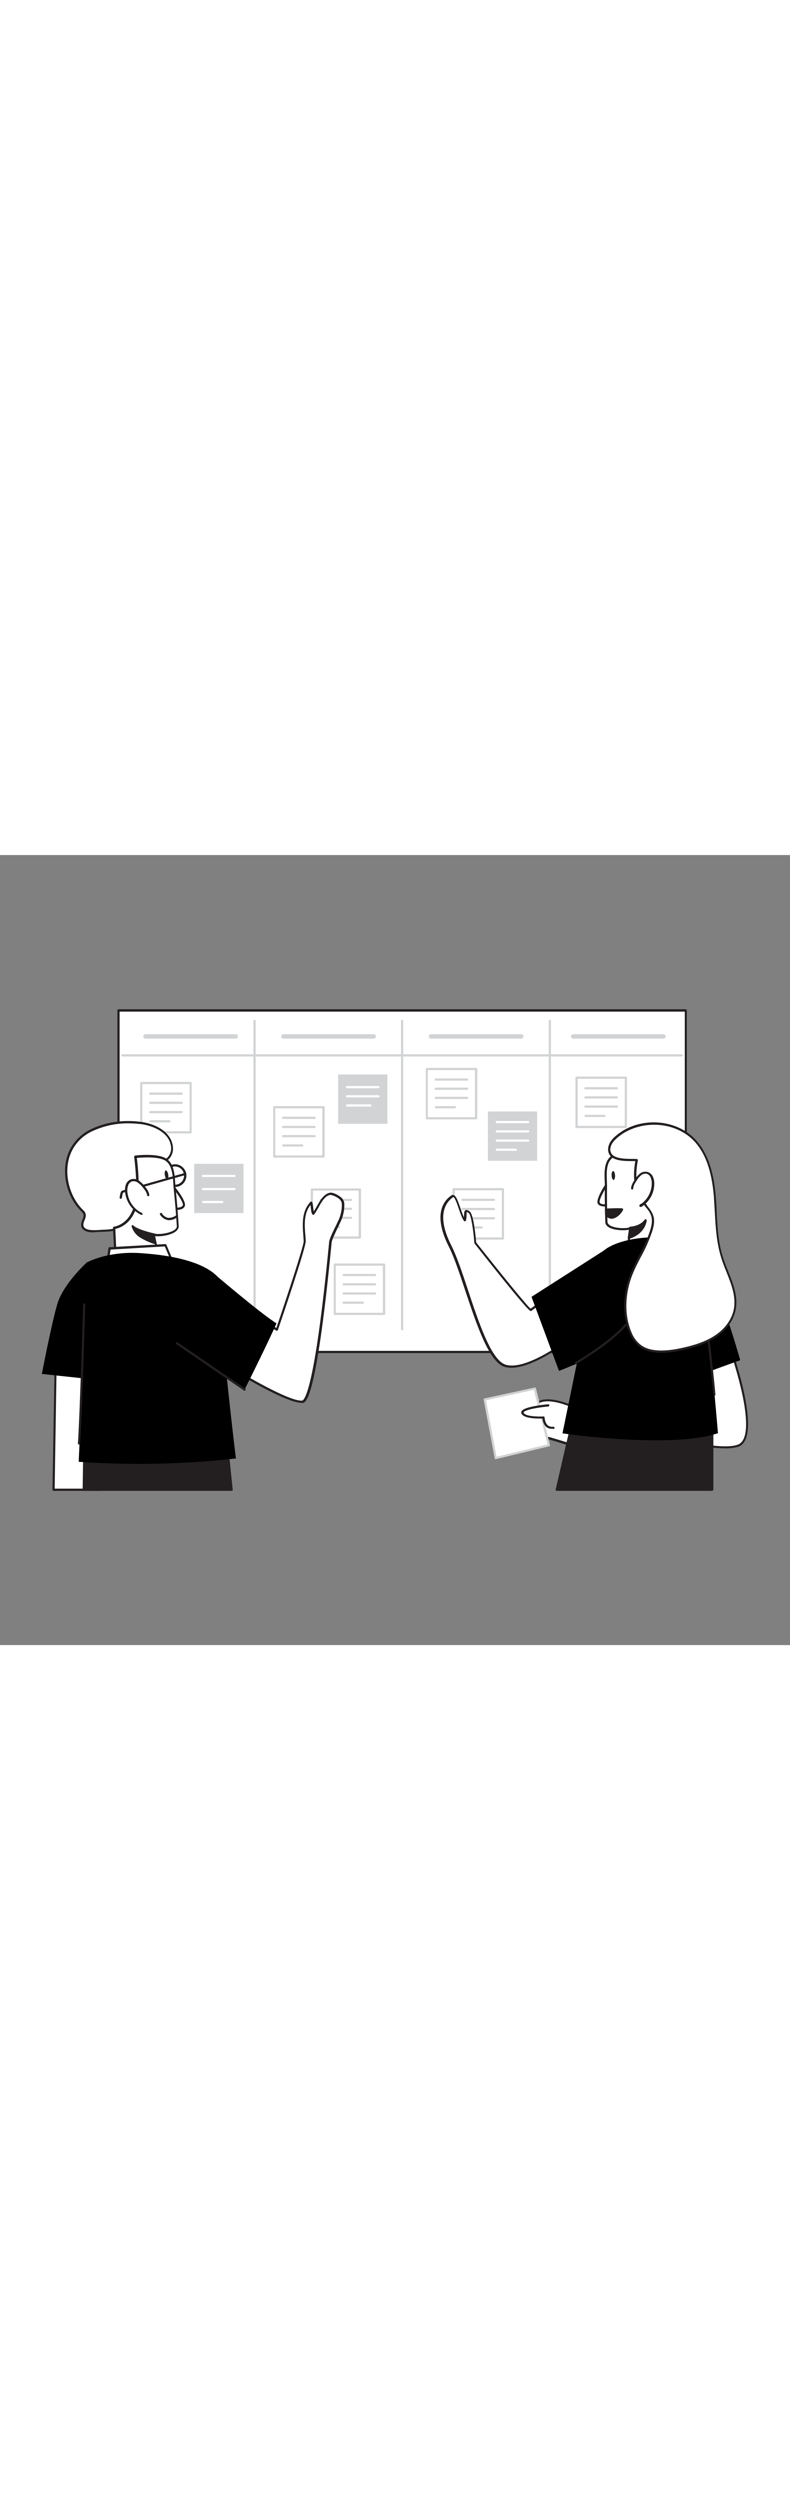 <svg version="1.1" id="Layer_1" xmlns="http://www.w3.org/2000/svg" xmlns:xlink="http://www.w3.org/1999/xlink" x="0px" y="0px" viewBox="0 0 500 500" style="width: 158px;" xml:space="preserve" data-imageid="scrum-board-26" imageName="Scrum Board" class="illustrations_image">
<rect x="0" y="0" width="500" height="500" fill="#808080" stroke="none"/>
<style type="text/css">
	.st0_scrum-board-26{fill:#FFFFFF;}
	.st1_scrum-board-26{fill:#231F20;}
	.st2_scrum-board-26{fill:#D1D3D4;}
	.st3_scrum-board-26{fill:#68E1FD;}
</style>
<g id="wallnote_scrum-board-26">
	<rect x="75" y="98.3" class="st0_scrum-board-26" width="359.1" height="216.2"/>
	<path class="st1_scrum-board-26" d="M434,315.2H75c-0.4,0-0.7-0.3-0.7-0.7V98.3c0-0.4,0.3-0.7,0.7-0.7h359c0.4,0,0.7,0.3,0.7,0.7v0v216.2&#10;&#9;&#9;C434.8,314.9,434.4,315.2,434,315.2L434,315.2z M75.7,313.8h357.7V99.1H75.7V313.8z"/>
	<rect x="364.9" y="140.9" class="st0_scrum-board-26" width="31.2" height="31.2"/>
	<path class="st2_scrum-board-26" d="M396.1,172.8h-31.2c-0.4,0-0.7-0.3-0.7-0.7c0,0,0,0,0,0v-31.2c0-0.4,0.3-0.7,0.7-0.7l0,0h31.2&#10;&#9;&#9;c0.4,0,0.7,0.3,0.7,0.7c0,0,0,0,0,0v31.2C396.8,172.5,396.5,172.8,396.1,172.8L396.1,172.8z M365.6,171.4h29.8v-29.8h-29.8V171.4z"/>
	<path class="st2_scrum-board-26" d="M390.4,148.3h-19.9c-0.4,0-0.7-0.3-0.7-0.7c0-0.4,0.3-0.7,0.7-0.7h19.9c0.4,0,0.7,0.3,0.7,0.7&#10;&#9;&#9;C391.1,147.9,390.8,148.3,390.4,148.3z"/>
	<path class="st2_scrum-board-26" d="M390.4,154.1h-19.9c-0.4,0-0.7-0.3-0.7-0.7s0.3-0.7,0.7-0.7c0,0,0,0,0,0h19.9c0.4,0,0.7,0.3,0.7,0.7&#10;&#9;&#9;C391.1,153.8,390.8,154.1,390.4,154.1z"/>
	<path class="st2_scrum-board-26" d="M390.4,159.9h-19.9c-0.4,0-0.7-0.3-0.7-0.7s0.3-0.7,0.7-0.7c0,0,0,0,0,0h19.9c0.4,0,0.7,0.3,0.7,0.7&#10;&#9;&#9;C391.1,159.6,390.8,159.9,390.4,159.9z"/>
	<path class="st2_scrum-board-26" d="M382.6,165.8h-12c-0.4,0-0.7-0.3-0.7-0.7s0.3-0.7,0.7-0.7c0,0,0,0,0,0h12c0.4,0,0.7,0.3,0.7,0.7&#10;&#9;&#9;C383.3,165.5,383,165.8,382.6,165.8z"/>
	<rect x="89.4" y="144.3" class="st0_scrum-board-26" width="31.2" height="31.2"/>
	<path class="st2_scrum-board-26" d="M120.7,176.2H89.4c-0.4,0-0.7-0.3-0.7-0.7v-31.2c0-0.4,0.3-0.7,0.7-0.7h31.2c0.4,0,0.7,0.3,0.7,0.7v31.2&#10;&#9;&#9;C121.4,175.9,121.1,176.2,120.7,176.2z M90.1,174.8H120V145H90.1V174.8z"/>
	<path class="st2_scrum-board-26" d="M115,151.7H95.1c-0.4,0-0.7-0.3-0.7-0.7c0-0.4,0.3-0.7,0.7-0.7H115c0.4,0,0.7,0.3,0.7,0.7&#10;&#9;&#9;C115.7,151.4,115.4,151.7,115,151.7C115,151.7,115,151.7,115,151.7z"/>
	<path class="st2_scrum-board-26" d="M115,157.5H95.1c-0.4,0-0.7-0.3-0.7-0.7c0-0.4,0.3-0.7,0.7-0.7c0,0,0,0,0,0H115c0.4,0,0.7,0.3,0.7,0.7&#10;&#9;&#9;C115.7,157.2,115.4,157.5,115,157.5C115,157.5,115,157.5,115,157.5z"/>
	<path class="st2_scrum-board-26" d="M115,163.4H95.1c-0.4,0-0.7-0.3-0.7-0.7c0-0.4,0.3-0.7,0.7-0.7H115c0.4,0,0.7,0.3,0.7,0.7&#10;&#9;&#9;C115.7,163,115.4,163.3,115,163.4z"/>
	<path class="st2_scrum-board-26" d="M107.2,169.2h-12c-0.4,0-0.7-0.3-0.7-0.7c0-0.4,0.3-0.7,0.7-0.7h12c0.4,0,0.7,0.3,0.7,0.7&#10;&#9;&#9;C107.9,168.9,107.6,169.2,107.2,169.2z"/>
	<rect x="122.9" y="195.4" class="st2_scrum-board-26" width="31.2" height="31.2"/>
	<path class="st0_scrum-board-26" d="M148.4,203.8h-19.9c-0.4,0-0.7-0.3-0.7-0.7c0-0.4,0.3-0.7,0.7-0.7h19.9c0.4,0,0.7,0.3,0.7,0.7&#10;&#9;&#9;C149.1,203.5,148.8,203.8,148.4,203.8C148.4,203.8,148.4,203.8,148.4,203.8L148.4,203.8z"/>
	<path class="st0_scrum-board-26" d="M148.4,212.1h-19.9c-0.4,0-0.7-0.3-0.7-0.7c0-0.4,0.3-0.7,0.7-0.7h19.9c0.4,0,0.7,0.3,0.7,0.7&#10;&#9;&#9;C149.1,211.7,148.8,212.1,148.4,212.1C148.4,212.1,148.4,212.1,148.4,212.1L148.4,212.1z"/>
	<path class="st0_scrum-board-26" d="M140.6,220.3h-12c-0.4,0-0.7-0.3-0.7-0.7c0-0.4,0.3-0.7,0.7-0.7h12.1c0.4,0,0.7,0.3,0.7,0.7&#10;&#9;&#9;C141.3,220,141,220.3,140.6,220.3C140.6,220.3,140.6,220.3,140.6,220.3L140.6,220.3z"/>
	<path class="st2_scrum-board-26" d="M161.1,300.8c-0.4,0-0.7-0.3-0.7-0.7l0,0V104.9c0-0.4,0.3-0.7,0.7-0.7c0.4,0,0.7,0.3,0.7,0.7c0,0,0,0,0,0&#10;&#9;&#9;v195.2C161.8,300.5,161.4,300.8,161.1,300.8C161.1,300.8,161.1,300.8,161.1,300.8z"/>
	<path class="st2_scrum-board-26" d="M254.5,300.8c-0.4,0-0.7-0.3-0.7-0.7l0,0V104.9c0-0.4,0.3-0.7,0.7-0.7c0.4,0,0.7,0.3,0.7,0.7c0,0,0,0,0,0&#10;&#9;&#9;v195.2C255.2,300.5,254.9,300.8,254.5,300.8C254.5,300.8,254.5,300.8,254.5,300.8z"/>
	<path class="st2_scrum-board-26" d="M348,300.8c-0.4,0-0.7-0.3-0.7-0.7v0V104.9c0-0.4,0.3-0.7,0.7-0.7c0.4,0,0.7,0.3,0.7,0.7c0,0,0,0,0,0v195.2&#10;&#9;&#9;C348.7,300.5,348.4,300.8,348,300.8z"/>
	<rect x="197.4" y="211.8" class="st0_scrum-board-26" width="30.4" height="30.4"/>
	<path class="st2_scrum-board-26" d="M227.7,242.8h-30.3c-0.4,0-0.7-0.3-0.7-0.7v-30.4c0-0.4,0.3-0.7,0.7-0.7h30.4c0.4,0,0.7,0.3,0.7,0.7v30.4&#10;&#9;&#9;C228.4,242.5,228.1,242.8,227.7,242.8C227.7,242.8,227.7,242.8,227.7,242.8z M198.1,241.4H227v-29h-28.9V241.4z"/>
	<path class="st2_scrum-board-26" d="M222.2,219h-19.3c-0.4,0-0.7-0.3-0.7-0.7c0-0.4,0.3-0.7,0.7-0.7h19.3c0.4,0,0.7,0.3,0.7,0.7&#10;&#9;&#9;C222.9,218.7,222.6,219,222.2,219z"/>
	<path class="st2_scrum-board-26" d="M222.2,224.6h-19.3c-0.4,0-0.7-0.3-0.7-0.7c0-0.4,0.3-0.7,0.7-0.7h19.3c0.4,0,0.7,0.3,0.7,0.7&#10;&#9;&#9;C222.9,224.3,222.6,224.6,222.2,224.6z"/>
	<path class="st2_scrum-board-26" d="M222.2,230.3h-19.3c-0.4,0-0.7-0.3-0.7-0.7c0-0.4,0.3-0.7,0.7-0.7h19.3c0.4,0,0.7,0.3,0.7,0.7&#10;&#9;&#9;C222.9,230,222.6,230.3,222.2,230.3z"/>
	<path class="st2_scrum-board-26" d="M214.6,236h-11.7c-0.4,0-0.7-0.3-0.7-0.7c0-0.4,0.3-0.7,0.7-0.7h11.7c0.4,0,0.7,0.3,0.7,0.7&#10;&#9;&#9;C215.3,235.7,215,236,214.6,236C214.6,236,214.6,236,214.6,236z"/>
	<rect x="211.8" y="259.1" class="st0_scrum-board-26" width="31.2" height="31.2"/>
	<path class="st2_scrum-board-26" d="M243.1,291.1h-31.2c-0.4,0-0.7-0.3-0.7-0.7l0,0v-31.2c0-0.4,0.3-0.7,0.7-0.7c0,0,0,0,0,0h31.2&#10;&#9;&#9;c0.4,0,0.7,0.3,0.7,0.7l0,0v31.2C243.8,290.8,243.5,291.1,243.1,291.1z M212.5,289.7h29.8v-29.8h-29.8L212.5,289.7z"/>
	<path class="st2_scrum-board-26" d="M237.4,266.5h-19.9c-0.4,0-0.7-0.3-0.7-0.7c0-0.4,0.3-0.7,0.7-0.7c0,0,0,0,0,0h19.9c0.4,0,0.7,0.3,0.7,0.7&#10;&#9;&#9;C238.1,266.2,237.8,266.5,237.4,266.5z"/>
	<path class="st2_scrum-board-26" d="M237.4,272.4h-19.9c-0.4,0-0.7-0.3-0.7-0.7c0-0.4,0.3-0.7,0.7-0.7c0,0,0,0,0,0h19.9c0.4,0,0.7,0.3,0.7,0.7&#10;&#9;&#9;C238.1,272.1,237.8,272.4,237.4,272.4z"/>
	<path class="st2_scrum-board-26" d="M237.4,278.2h-19.9c-0.4,0-0.7-0.3-0.7-0.7c0-0.4,0.3-0.7,0.7-0.7h19.9c0.4,0,0.7,0.3,0.7,0.7&#10;&#9;&#9;C238.1,277.9,237.8,278.2,237.4,278.2C237.4,278.2,237.4,278.2,237.4,278.2z"/>
	<path class="st2_scrum-board-26" d="M229.6,284h-12.1c-0.4,0-0.7-0.3-0.7-0.7c0-0.4,0.3-0.7,0.7-0.7h12.1c0.4,0,0.7,0.3,0.7,0.7&#10;&#9;&#9;C230.3,283.7,230,284,229.6,284z"/>
	<rect x="287.1" y="211.5" class="st0_scrum-board-26" width="31.2" height="31.2"/>
	<path class="st2_scrum-board-26" d="M318.3,243.4h-31.2c-0.4,0-0.7-0.3-0.7-0.7c0,0,0,0,0,0v-31.2c0-0.4,0.3-0.7,0.7-0.7l0,0h31.2&#10;&#9;&#9;c0.4,0,0.7,0.3,0.7,0.7c0,0,0,0,0,0v31.2C319,243.1,318.7,243.4,318.3,243.4L318.3,243.4z M287.8,242h29.8v-29.8h-29.8V242z"/>
	<path class="st2_scrum-board-26" d="M312.6,218.9h-19.9c-0.4,0-0.7-0.3-0.7-0.7c0-0.4,0.3-0.7,0.7-0.7h19.9c0.4,0,0.7,0.3,0.7,0.7&#10;&#9;&#9;S313,218.9,312.6,218.9C312.6,218.9,312.6,218.9,312.6,218.9z"/>
	<path class="st2_scrum-board-26" d="M312.6,224.7h-19.9c-0.4,0-0.7-0.3-0.7-0.7s0.3-0.7,0.7-0.7c0,0,0,0,0,0h19.9c0.4,0,0.7,0.3,0.7,0.7&#10;&#9;&#9;S313,224.7,312.6,224.7C312.6,224.7,312.6,224.7,312.6,224.7z"/>
	<path class="st2_scrum-board-26" d="M312.6,230.6h-19.9c-0.4,0-0.7-0.3-0.7-0.7s0.3-0.7,0.7-0.7c0,0,0,0,0,0h19.9c0.4,0,0.7,0.3,0.7,0.7&#10;&#9;&#9;S313,230.6,312.6,230.6C312.6,230.6,312.6,230.6,312.6,230.6z"/>
	<path class="st2_scrum-board-26" d="M304.8,236.4h-12c-0.4,0-0.7-0.3-0.7-0.7c0-0.4,0.3-0.7,0.7-0.7h12c0.4,0,0.7,0.3,0.7,0.7&#10;&#9;&#9;C305.5,236.1,305.2,236.4,304.8,236.4z"/>
	<path class="st2_scrum-board-26" d="M431.5,127.5h-354c-0.4,0-0.7-0.3-0.7-0.7c0-0.4,0.3-0.7,0.7-0.7h354c0.4,0,0.7,0.3,0.7,0.7&#10;&#9;&#9;C432.2,127.2,431.9,127.5,431.5,127.5z"/>
	<path class="st2_scrum-board-26" d="M236.5,116.2h-57.1c-0.8,0-1.4-0.6-1.4-1.4s0.6-1.4,1.4-1.4l0,0h57.1c0.8,0,1.4,0.6,1.4,1.4&#10;&#9;&#9;S237.3,116.2,236.5,116.2L236.5,116.2z"/>
	<path class="st2_scrum-board-26" d="M149.2,116.2H92.1c-0.8,0-1.4-0.6-1.4-1.4s0.6-1.4,1.4-1.4h57.1c0.8,0,1.4,0.6,1.4,1.4S150,116.2,149.2,116.2z&#10;&#9;&#9;"/>
	<path class="st2_scrum-board-26" d="M329.9,116.2h-57.1c-0.8,0-1.4-0.6-1.4-1.4s0.6-1.4,1.4-1.4h57.1c0.8,0,1.4,0.6,1.4,1.4&#10;&#9;&#9;S330.7,116.2,329.9,116.2L329.9,116.2L329.9,116.2z"/>
	<path class="st2_scrum-board-26" d="M419.9,116.2h-57.1c-0.8,0-1.4-0.6-1.4-1.4s0.6-1.4,1.4-1.4h57.1c0.8,0,1.4,0.6,1.4,1.4&#10;&#9;&#9;S420.7,116.2,419.9,116.2z"/>
	<rect x="173.5" y="159.6" class="st0_scrum-board-26" width="31.2" height="31.2"/>
	<path class="st2_scrum-board-26" d="M204.8,191.5h-31.2c-0.4,0-0.7-0.3-0.7-0.7v-31.2c0-0.4,0.3-0.7,0.7-0.7h31.2c0.4,0,0.7,0.3,0.7,0.7v31.2&#10;&#9;&#9;C205.4,191.2,205.1,191.5,204.8,191.5z M174.2,190.1h29.8v-29.8h-29.8V190.1z"/>
	<path class="st2_scrum-board-26" d="M199.1,167h-19.9c-0.4,0-0.7-0.3-0.7-0.7c0-0.4,0.3-0.7,0.7-0.7h19.9c0.4,0,0.7,0.3,0.7,0.7&#10;&#9;&#9;C199.8,166.7,199.5,167,199.1,167z"/>
	<path class="st2_scrum-board-26" d="M199.1,172.8h-19.9c-0.4,0-0.7-0.3-0.7-0.7c0-0.4,0.3-0.7,0.7-0.7c0,0,0,0,0,0h19.9c0.4,0,0.7,0.3,0.7,0.7&#10;&#9;&#9;C199.8,172.5,199.5,172.8,199.1,172.8z"/>
	<path class="st2_scrum-board-26" d="M199.1,178.6h-19.9c-0.4,0-0.7-0.3-0.7-0.7c0-0.4,0.3-0.7,0.7-0.7c0,0,0,0,0,0h19.9c0.4,0,0.7,0.3,0.7,0.7&#10;&#9;&#9;C199.8,178.3,199.5,178.6,199.1,178.6C199.1,178.6,199.1,178.6,199.1,178.6z"/>
	<path class="st2_scrum-board-26" d="M191.3,184.5h-12c-0.4,0-0.7-0.3-0.7-0.7c0-0.4,0.3-0.7,0.7-0.7c0,0,0,0,0,0h12c0.4,0,0.7,0.3,0.7,0.7&#10;&#9;&#9;C192,184.2,191.7,184.5,191.3,184.5C191.3,184.5,191.3,184.5,191.3,184.5z"/>
	<rect x="214" y="138.9" class="st2_scrum-board-26" width="31.2" height="31.2"/>
	<path class="st0_scrum-board-26" d="M239.5,147.6h-19.9c-0.4,0-0.7-0.3-0.7-0.7c0-0.4,0.3-0.7,0.7-0.7c0,0,0,0,0,0h19.9c0.4,0,0.7,0.3,0.7,0.7&#10;&#9;&#9;C240.2,147.3,239.9,147.6,239.5,147.6C239.5,147.6,239.5,147.6,239.5,147.6z"/>
	<path class="st0_scrum-board-26" d="M239.5,153.4h-19.9c-0.4,0-0.7-0.3-0.7-0.7c0-0.4,0.3-0.7,0.7-0.7c0,0,0,0,0,0h19.9c0.4,0,0.7,0.3,0.7,0.7&#10;&#9;&#9;C240.2,153.1,239.9,153.4,239.5,153.4C239.5,153.4,239.5,153.4,239.5,153.4z"/>
	<path class="st0_scrum-board-26" d="M234.5,159.2h-14.8c-0.4,0-0.7-0.3-0.7-0.7c0-0.4,0.3-0.7,0.7-0.7c0,0,0,0,0,0h14.8c0.4,0,0.7,0.3,0.7,0.7&#10;&#9;&#9;C235.2,158.9,234.9,159.2,234.5,159.2C234.5,159.2,234.5,159.2,234.5,159.2L234.5,159.2z"/>
	<rect x="270.1" y="135.4" class="st0_scrum-board-26" width="31.2" height="31.2"/>
	<path class="st2_scrum-board-26" d="M301.4,167.3h-31.2c-0.4,0-0.7-0.3-0.7-0.7c0,0,0,0,0,0v-31.2c0-0.4,0.3-0.7,0.7-0.7l0,0h31.2&#10;&#9;&#9;c0.4,0,0.7,0.3,0.7,0.7c0,0,0,0,0,0v31.2C302.1,167,301.7,167.3,301.4,167.3L301.4,167.3z M270.8,165.9h29.8v-29.8h-29.8V165.9z"/>
	<path class="st2_scrum-board-26" d="M295.7,142.8h-19.9c-0.4,0-0.7-0.3-0.7-0.7s0.3-0.7,0.7-0.7c0,0,0,0,0,0h19.9c0.4,0,0.7,0.3,0.7,0.7&#10;&#9;&#9;S296.1,142.7,295.7,142.8C295.7,142.8,295.7,142.8,295.7,142.8z"/>
	<path class="st2_scrum-board-26" d="M295.7,148.6h-19.9c-0.4,0-0.7-0.3-0.7-0.7c0-0.4,0.3-0.7,0.7-0.7h19.9c0.4,0,0.7,0.3,0.7,0.7&#10;&#9;&#9;C296.4,148.3,296.1,148.6,295.7,148.6z"/>
	<path class="st2_scrum-board-26" d="M295.7,154.4h-19.9c-0.4,0-0.7-0.3-0.7-0.7c0-0.4,0.3-0.7,0.7-0.7h19.9c0.4,0,0.7,0.3,0.7,0.7&#10;&#9;&#9;C296.4,154.1,296.1,154.4,295.7,154.4z"/>
	<path class="st2_scrum-board-26" d="M287.9,160.3h-12c-0.4,0-0.7-0.3-0.7-0.7c0-0.4,0.3-0.7,0.7-0.7h12c0.4,0,0.7,0.3,0.7,0.7&#10;&#9;&#9;S288.3,160.3,287.9,160.3C287.9,160.3,287.9,160.3,287.9,160.3z"/>
	<rect x="308.8" y="162.3" class="st2_scrum-board-26" width="31.2" height="31.2"/>
	<path class="st0_scrum-board-26" d="M334.3,169.7h-19.9c-0.4,0-0.7-0.3-0.7-0.7c0-0.4,0.3-0.7,0.7-0.7h19.9c0.4,0,0.7,0.3,0.7,0.7&#10;&#9;&#9;C335,169.4,334.7,169.7,334.3,169.7z"/>
	<path class="st0_scrum-board-26" d="M334.3,175.6h-19.9c-0.4,0-0.7-0.3-0.7-0.7c0-0.4,0.3-0.7,0.7-0.7h19.9c0.4,0,0.7,0.3,0.7,0.7&#10;&#9;&#9;C335,175.2,334.7,175.5,334.3,175.6z"/>
	<path class="st0_scrum-board-26" d="M334.3,181.4h-19.9c-0.4,0-0.7-0.3-0.7-0.7s0.3-0.7,0.7-0.7c0,0,0,0,0,0h19.9c0.4,0,0.7,0.3,0.7,0.7&#10;&#9;&#9;C335,181.1,334.7,181.4,334.3,181.4z"/>
	<path class="st0_scrum-board-26" d="M326.5,187.2h-12.1c-0.4,0-0.7-0.3-0.7-0.7c0-0.4,0.3-0.7,0.7-0.7h12c0.4,0,0.7,0.3,0.7,0.7&#10;&#9;&#9;C327.2,186.9,326.9,187.2,326.5,187.2L326.5,187.2z"/>
</g>
<g id="Character_female_scrum-board-26">
	<path class="st0_scrum-board-26" d="M365.2,350.3c0,0-16-8.1-24.1-4.1s-12.9,4.1-12.5,7s4.1,3,4.1,3s-4.8,2.2-1.9,4.2c1.7,1.2,3.8,1.8,5.9,1.7&#10;&#9;&#9;c0,0-7.7,2.6-4,4.8s11.6,1.6,14.3,2.1s26.7,8.3,26.7,8.3L365.2,350.3z"/>
	<path class="st1_scrum-board-26" d="M373.5,377.9h-0.2c-0.2-0.1-24-7.7-26.6-8.2c-1.2-0.2-2.4-0.2-3.6-0.2c-3.6-0.1-8.2-0.3-10.9-1.9&#10;&#9;&#9;c-1.2-0.7-1.4-1.5-1.3-2.1c0.1-1.2,1.5-2.2,2.9-2.9c-1.2-0.3-2.4-0.8-3.5-1.6c-0.8-0.4-1.3-1.3-1.2-2.2c0.2-0.9,0.7-1.7,1.5-2.2&#10;&#9;&#9;c-1.5-0.4-2.6-1.7-2.8-3.2c-0.3-2.4,1.9-3.2,5.5-4.6c2.5-0.9,5-2,7.4-3.1c8.3-4.2,24.1,3.7,24.8,4.1c0.2,0.1,0.3,0.2,0.4,0.4&#10;&#9;&#9;l8.3,26.9c0.1,0.2,0,0.5-0.2,0.7C373.9,377.8,373.7,377.9,373.5,377.9z M336.6,361.4c0.3,0,0.6,0.2,0.7,0.5&#10;&#9;&#9;c0.1,0.4-0.1,0.7-0.5,0.8c-2.1,0.7-4.5,2-4.6,2.8c0,0.3,0.5,0.6,0.7,0.7c2.4,1.4,6.9,1.6,10.2,1.7c1.3,0,2.5,0.1,3.8,0.3&#10;&#9;&#9;c2.4,0.4,20.4,6.2,25.5,7.9l-7.9-25.4c-2.1-1-16.1-7.5-23.2-3.9c-2.5,1.2-5,2.3-7.6,3.2c-3.6,1.3-4.8,1.9-4.6,3.1&#10;&#9;&#9;c0.3,2.3,3.2,2.3,3.4,2.3c0.4,0,0.7,0.3,0.7,0.7c0,0.3-0.2,0.5-0.4,0.6c-1,0.4-2.3,1.4-2.4,2.1c0,0.3,0.2,0.6,0.7,0.9&#10;&#9;&#9;C332.7,361,334.6,361.5,336.6,361.4L336.6,361.4z"/>
	<polygon class="st0_scrum-board-26" points="347.4,373.5 338.6,337.6 306.8,344.5 313.8,381.7 &#9;"/>
	<path class="st2_scrum-board-26" d="M313.8,382.4c-0.1,0-0.3,0-0.4-0.1c-0.2-0.1-0.3-0.3-0.3-0.5l-7-37.1c-0.1-0.4,0.2-0.7,0.5-0.8l31.8-6.9&#10;&#9;&#9;c0.4-0.1,0.7,0.1,0.8,0.5l8.9,35.9c0,0.2,0,0.4-0.1,0.5c-0.1,0.2-0.2,0.3-0.4,0.3l-33.6,8.1L313.8,382.4z M307.6,345.1l6.7,35.7&#10;&#9;&#9;l32.2-7.8l-8.6-34.5L307.6,345.1z"/>
	<path class="st0_scrum-board-26" d="M347,348.2c0,0-18,1.6-16.2,5s13.2,2.6,13.2,2.6s0.2,7.5,6.3,6.5"/>
	<path class="st1_scrum-board-26" d="M349.2,363.1c-1.2,0-2.4-0.3-3.4-1.1c-1.8-1.5-2.4-4.1-2.5-5.4c-2.7,0.1-11.5,0.2-13.2-3&#10;&#9;&#9;c-0.3-0.5-0.3-1.1,0-1.6c1.6-2.9,14.3-4.2,16.8-4.4c0.4,0,0.7,0.2,0.8,0.6c0,0.4-0.2,0.7-0.6,0.8c0,0,0,0,0,0&#10;&#9;&#9;c-6,0.5-14.8,2-15.7,3.7c0,0.1,0,0.2,0,0.3c1.1,2.2,8.3,2.5,12.6,2.3c0.2,0,0.4,0,0.5,0.2c0.1,0.1,0.2,0.3,0.2,0.5&#10;&#9;&#9;c0,0,0.1,3.4,2.1,5c1,0.7,2.2,1,3.4,0.8c0.4,0,0.7,0.2,0.8,0.6c0,0.4-0.2,0.7-0.5,0.8C350,363.1,349.6,363.1,349.2,363.1z"/>
	<path class="st0_scrum-board-26" d="M461.2,309.1c0,0,21.5,58.6,6.1,64.6s-74.5-13.2-74.5-13.2l5.7-28.1L461.2,309.1z"/>
	<path class="st1_scrum-board-26" d="M459,375.5c-21.6,0-64.2-13.7-66.3-14.4c-0.3-0.1-0.5-0.5-0.5-0.8l5.7-28.1c0.1-0.2,0.2-0.4,0.4-0.5l62.6-23.2&#10;&#9;&#9;c0.2-0.1,0.4-0.1,0.5,0c0.2,0.1,0.3,0.2,0.4,0.4c0.9,2.4,21.5,59.3,5.7,65.5C464.8,375.2,461.9,375.6,459,375.5z M393.7,360.1&#10;&#9;&#9;c6.2,2,59.3,18.5,73.4,13c5.9-2.3,6.7-13.9,2.3-33.7c-2.3-9.9-5.2-19.7-8.6-29.4l-61.6,22.9L393.7,360.1z"/>
	<path class="st3_scrum-board-26 targetColor" d="M440.9,253.2c0,0,10.2,5.6,27.6,66.5l-31.4,11.4L440.9,253.2z" style="fill: rgb(0, 0, 0);"/>
	<path class="st0_scrum-board-26" d="M362.3,304.9c0,0-28.2,22.5-42.6,18.4s-25.1-56.5-34.9-75.7c-10.6-21-2.5-29,1.4-31.6&#10;&#9;&#9;c2.7-1.9,5.2,12.2,7.8,15.3c0.9-4.1-0.6-7.6,2.9-5.2c2.5,1.7,3.8,19.3,3.8,19.3s33.5,42.4,35.1,42.5l12.5-9.2"/>
	<path class="st1_scrum-board-26" d="M323.6,324.5c-1.4,0-2.8-0.2-4.1-0.5c-9.9-2.9-17.6-26.1-25.1-48.5c-3.6-10.9-7-21.1-10.3-27.6&#10;&#9;&#9;c-10.3-20.3-3.4-29.1,1.6-32.5c0.4-0.3,0.9-0.4,1.4-0.2c1.6,0.5,2.7,3.6,4.4,8.5c0.7,2,1.4,4.1,2.1,5.6c0-0.5,0.1-1,0.1-1.5&#10;&#9;&#9;c0.1-1.5,0.1-2.6,0.9-3s1.8,0.1,2.7,0.8c2.5,1.8,3.8,16.2,4.1,19.6c12.5,15.8,31.4,39.3,34.4,41.9l12.1-8.9c0.3-0.2,0.7-0.2,1,0.1&#10;&#9;&#9;c0,0,0,0,0,0c0.2,0.3,0.2,0.7-0.1,1c0,0,0,0,0,0l-12.5,9.2c-0.1,0.1-0.3,0.1-0.5,0.1c-1.5-0.1-20.2-23.3-35.5-42.8&#10;&#9;&#9;c-0.1-0.1-0.1-0.2-0.1-0.4c-0.5-7.2-2-17.7-3.5-18.8c-1-0.7-1.3-0.7-1.3-0.7c-0.1,0.6-0.1,1.2-0.1,1.8c0,1.2-0.1,2.4-0.4,3.6&#10;&#9;&#9;c-0.1,0.4-0.5,0.6-0.8,0.5c-0.2,0-0.3-0.1-0.4-0.2c-1.1-1.4-2.2-4.4-3.3-7.6c-1-3.1-2.5-7.3-3.5-7.6c0,0-0.1,0-0.1,0.1&#10;&#9;&#9;c-4.6,3.2-10.9,11.4-1.1,30.7c3.3,6.6,6.8,16.8,10.4,27.8c7,21.1,14.9,45,24.1,47.6c13.9,4,41.7-18,42-18.2c0.3-0.2,0.7-0.2,1,0.1&#10;&#9;&#9;c0,0,0,0,0,0c0.2,0.3,0.2,0.8-0.1,1c0,0,0,0,0,0C361.7,306.3,338.7,324.5,323.6,324.5z"/>
	<path class="st0_scrum-board-26" d="M385.3,206.4c0,0-7.9,11.5-6.3,14s6.9,0.9,6.9,0.9"/>
	<path class="st1_scrum-board-26" d="M382.5,222.4c-1.6,0-3.3-0.4-4.1-1.7c-1.7-2.6,4.4-11.9,6.3-14.7c0.2-0.3,0.7-0.4,1-0.2c0,0,0,0,0,0&#10;&#9;&#9;c0.3,0.2,0.4,0.6,0.2,1c0,0,0,0,0,0c-3.7,5.4-7.1,11.9-6.3,13.2c1,1.6,4.8,1,6.1,0.6c0.4-0.1,0.8,0,0.9,0.4c0.1,0.4,0,0.8-0.4,0.9&#10;&#9;&#9;c0,0-0.1,0-0.1,0C384.9,222.3,383.7,222.4,382.5,222.4z"/>
	<path class="st0_scrum-board-26" d="M387.2,191c-5,3.9-3.7,12.4-3.7,17.9c-0.1,7.7,0,15.5,0.3,23.2c0.2,4.9,12.9,5.2,15.1,3.8l-2.3,19.4l26.9-9.8&#10;&#9;&#9;l-0.5-22.4c0,0-8.4-0.1-13.2-10.1s-4.4-25.4-4.4-25.4S392,187.2,387.2,191z"/>
	<path class="st1_scrum-board-26" d="M396.6,256c-0.2,0-0.3-0.1-0.4-0.1c-0.2-0.2-0.3-0.4-0.3-0.6l2.2-18.2c-2.9,0.7-9,0.5-12.4-1.3&#10;&#9;&#9;c-2.1-1.1-2.6-2.5-2.6-3.5c-0.3-7.7-0.4-15.5-0.3-23.2c0-0.9,0-1.9-0.1-3c-0.2-5.4-0.4-12,4-15.5c5-3.9,18.2-3.7,18.7-3.7&#10;&#9;&#9;c0.2,0,0.4,0.1,0.5,0.2c0.1,0.1,0.2,0.3,0.2,0.5c0,0.1-0.4,15.3,4.3,25.1c4.6,9.6,12.5,9.8,12.6,9.8c0.4,0,0.7,0.3,0.7,0.7&#10;&#9;&#9;l0.5,22.4c0,0.3-0.2,0.6-0.5,0.7l-26.9,9.8C396.8,256,396.7,256,396.6,256z M398.9,235.2c0.4,0,0.7,0.3,0.7,0.7c0,0,0,0.1,0,0.1&#10;&#9;&#9;l-2.2,18.2l25.3-9.2l-0.5-21.2c-2.2-0.2-9-1.7-13.1-10.5c-4.3-9-4.5-21.9-4.4-25c-2.8,0-13.1,0.2-17.1,3.4l0,0&#10;&#9;&#9;c-3.9,3-3.7,9.3-3.5,14.3c0,1.1,0.1,2.1,0.1,3c-0.1,7.7,0,15.5,0.3,23.2c0,0.9,0.7,1.7,1.9,2.4c3.6,1.9,10.7,1.8,12.2,0.9&#10;&#9;&#9;C398.7,235.3,398.8,235.2,398.9,235.2L398.9,235.2z M387.2,191L387.2,191z"/>
	<polygon class="st1_scrum-board-26" points="450.6,401.6 450.6,362.3 361.5,361.9 352.3,401.6 &#9;"/>
	<path class="st1_scrum-board-26" d="M450.6,402.4h-98.3c-0.2,0-0.4-0.1-0.5-0.3c-0.1-0.2-0.2-0.4-0.1-0.6l9.2-39.8c0.1-0.3,0.4-0.5,0.7-0.5l0,0&#10;&#9;&#9;l89.2,0.5c0.4,0,0.7,0.3,0.7,0.7v0v39.3C451.3,402,451,402.4,450.6,402.4C450.6,402.4,450.6,402.4,450.6,402.4z M353.2,401h96.7&#10;&#9;&#9;v-37.9l-87.9-0.5L353.2,401z"/>
	<path class="st3_scrum-board-26 targetColor" d="M381.9,250.5c12.7-10.9,53.7-12.8,59.1,2.8s13.4,112.6,13.4,112.6C424.4,376,356,366,356,366l9.6-46.8&#10;&#9;&#9;C365.6,319.2,368.2,262.3,381.9,250.5z" style="fill: rgb(0, 0, 0);"/>
	<path class="st1_scrum-board-26" d="M399,235.9c0,0,6.5-0.2,9.7-4.7c0,0-0.4,7.8-10.6,11L399,235.9z"/>
	<path class="st1_scrum-board-26" d="M398,243c-0.2,0-0.3-0.1-0.5-0.2c-0.2-0.2-0.3-0.4-0.2-0.6l0.9-6.4c0-0.3,0.3-0.6,0.7-0.6&#10;&#9;&#9;c0.1,0,6.2-0.3,9.1-4.4c0.2-0.3,0.7-0.4,1-0.2c0.2,0.1,0.3,0.4,0.3,0.6c0,0.3-0.6,8.3-11,11.7C398.2,243,398.1,243,398,243z&#10;&#9;&#9; M399.6,236.6l-0.7,4.7c5.3-2,7.5-5.3,8.4-7.6C405,235.3,402.4,236.3,399.6,236.6L399.6,236.6z"/>
	
		<ellipse transform="matrix(0.999 -5.407881e-02 5.407881e-02 0.999 -10.392 21.278)" class="st1_scrum-board-26" cx="388" cy="202.7" rx="1.1" ry="2.8"/>
	<polygon class="st3_scrum-board-26 targetColor" points="381.9,250.5 336.4,279.6 353.8,326.5 388.2,312.5 &#9;" style="fill: rgb(0, 0, 0);"/>
	<path class="st1_scrum-board-26" d="M364.5,322.3c-0.3,0-0.5-0.1-0.6-0.4c-0.2-0.3-0.1-0.8,0.2-1c0,0,0,0,0.1,0c0.2-0.1,21.2-12.4,31.2-23.9&#10;&#9;&#9;c0.2-0.3,0.7-0.3,1-0.1c0,0,0,0,0,0c0.3,0.3,0.3,0.7,0.1,1c-10.1,11.6-31.4,24-31.6,24.1C364.7,322.3,364.6,322.3,364.5,322.3z"/>
	<path class="st1_scrum-board-26" d="M452.2,342.2c-0.4,0-0.7-0.3-0.7-0.6c-1.5-16.1-6.5-58.9-6.5-59.4c0-0.4,0.3-0.7,0.6-0.8&#10;&#9;&#9;c0.4,0,0.7,0.2,0.7,0.6c0,0.4,5.1,43.2,6.5,59.4C452.9,341.8,452.7,342.1,452.2,342.2C452.3,342.2,452.3,342.2,452.2,342.2&#10;&#9;&#9;L452.2,342.2z"/>
	<path class="st1_scrum-board-26" d="M383.6,224.4c0,0,10.1-0.4,10.1,0c-1.1,2.3-3.2,4.1-5.6,5c-3.4,0.9-4.4-2.5-4.4-2.5L383.6,224.4z"/>
	<path class="st1_scrum-board-26" d="M387,230.2c-1.9-0.1-3.5-1.3-4-3.1c0-0.1,0-0.1,0-0.2l-0.1-2.5c0-0.4,0.3-0.7,0.7-0.7c0,0,0,0,0,0&#10;&#9;&#9;c10.1-0.4,10.4-0.1,10.6,0.1c0.1,0.1,0.2,0.3,0.2,0.5c0,0.7-2.5,4.7-6.1,5.7C387.9,230.2,387.4,230.2,387,230.2z M384.4,226.8&#10;&#9;&#9;c0.4,1.5,2,2.4,3.5,2c0,0,0,0,0,0c1.9-0.7,3.6-2,4.7-3.8c-1.6,0-5,0-8.3,0.1L384.4,226.8z"/>
	<path class="st0_scrum-board-26" d="M439.3,180.1c9,9.3,12,22.9,13.1,35.9s0.7,26.2,4.6,38.6c3.5,11,10.3,21.9,8,33.2c-1.4,6.7-5.8,12.4-11.4,16.3&#10;&#9;&#9;s-12.1,6.2-18.7,7.8c-8.5,2.1-22.2,4.6-29.9-1.4c-2.7-2.3-4.8-5.2-6.1-8.4c-4-9.4-4-20.1-1.5-30.1c3.1-12.2,11-22,14.6-33.9&#10;&#9;&#9;c0.9-3,1.7-6.3,0.9-9.4c-0.9-3.2-3.4-5.7-5.3-8.5c-6-8.2-6.5-17.7-4.6-27.3c-5.2-0.4-18.8,1.2-17.2-8c0.5-3,2.8-5.4,5.1-7.3&#10;&#9;&#9;c1.3-1,2.6-2,4.1-2.9C408.6,166.8,428.1,168.5,439.3,180.1z"/>
	<path class="st1_scrum-board-26" d="M418.7,315c-5.1,0-10.3-0.9-14-3.9c-2.8-2.3-5-5.3-6.3-8.7c-3.8-8.7-4.4-19.6-1.6-30.6&#10;&#9;&#9;c1.7-6.6,4.8-12.6,7.7-18.4c2.8-5,5.1-10.2,6.9-15.6c0.9-2.9,1.6-6,0.9-8.9c-0.6-2.4-2.1-4.3-3.8-6.3c-0.5-0.6-1-1.3-1.5-1.9&#10;&#9;&#9;c-5.3-7.2-6.9-16.1-4.9-27c-0.6,0-1.3,0-2.1,0c-4.7,0-11-0.1-13.8-3.4c-1.2-1.5-1.6-3.5-1.2-5.4c0.6-3.5,3.4-6.1,5.4-7.7&#10;&#9;&#9;c1.3-1.1,2.7-2,4.1-2.9c14.3-8.5,34.2-6.2,45.2,5.3c7.6,7.9,11.9,19.4,13.3,36.3c0.3,3.3,0.5,6.7,0.6,10c0.5,9.5,1,19.3,3.9,28.4&#10;&#9;&#9;c0.9,2.9,2.1,6,3.3,8.9c3.2,8,6.5,16.2,4.8,24.7c-1.3,6.4-5.4,12.4-11.7,16.8c-4.9,3.5-10.9,6-18.9,7.9&#10;&#9;&#9;C429.8,314.1,424.3,314.9,418.7,315z M413.8,170.7c-6.5,0-12.9,1.7-18.5,4.9c-1.4,0.8-2.7,1.8-4,2.8c-2.9,2.4-4.5,4.5-4.9,6.8&#10;&#9;&#9;c-0.4,1.5,0,3,0.9,4.2c2.4,2.8,8.6,2.9,12.8,2.9c1.1,0,2.2,0,3,0.1c0.2,0,0.4,0.1,0.5,0.3c0.1,0.2,0.2,0.4,0.1,0.6&#10;&#9;&#9;c-2.1,10.9-0.7,19.6,4.5,26.7c0.5,0.6,1,1.2,1.4,1.9c1.6,2.1,3.3,4.2,4,6.8c0.9,3.2,0.1,6.6-0.9,9.7c-1.9,5.5-4.2,10.8-7,15.8&#10;&#9;&#9;c-3,5.7-6,11.6-7.6,18c-2.7,10.7-2.1,21.2,1.5,29.7c1.2,3.2,3.2,6,5.9,8.1c8.2,6.4,24,2.5,29.3,1.2c7.9-1.9,13.8-4.4,18.5-7.7&#10;&#9;&#9;c5.9-4.1,9.9-9.9,11.1-15.9c1.6-8.1-1.6-16.1-4.7-23.9c-1.2-2.9-2.4-6-3.3-9c-2.9-9.3-3.5-19.2-4-28.8c-0.2-3.3-0.4-6.6-0.6-9.9&#10;&#9;&#9;c-1.4-16.5-5.5-27.8-12.9-35.4l0,0C432.5,174.1,423.2,170.6,413.8,170.7L413.8,170.7z"/>
	<path class="st0_scrum-board-26" d="M400,211.1c0.1-1.9,1.2-3.7,2.3-5.3c0.8-1.3,1.7-2.5,2.9-3.5c1.1-1,2.7-1.5,4.2-1.2c1.3,0.3,2.4,1.2,3,2.4&#10;&#9;&#9;c0.6,1.2,0.9,2.5,0.9,3.9c0.2,5.9-2.8,11.5-7.9,14.6l0.4-0.4"/>
	<path class="st1_scrum-board-26" d="M405.3,222.7c-0.2,0-0.4-0.1-0.5-0.3c-0.2-0.3-0.2-0.7,0-0.9l0.4-0.5c0.1-0.2,0.4-0.2,0.6-0.2&#10;&#9;&#9;c4.3-3.1,6.8-8.1,6.7-13.4c0-1.2-0.3-2.4-0.8-3.6c-0.5-1-1.4-1.8-2.5-2.1c-1.3-0.2-2.6,0.2-3.6,1.1c-1.1,1-2,2.1-2.7,3.3&#10;&#9;&#9;c-0.9,1.4-2.1,3.1-2.1,4.9c0,0.4-0.3,0.7-0.7,0.7c0,0,0,0,0,0c-0.4,0-0.7-0.3-0.7-0.7c0,0,0,0,0,0c0.1-2.2,1.4-4.1,2.4-5.6&#10;&#9;&#9;c0.8-1.4,1.8-2.6,3-3.6c1.3-1.2,3.1-1.6,4.8-1.3c1.5,0.4,2.8,1.4,3.5,2.8c0.6,1.3,1,2.7,1,4.2c0.2,6.2-3,12-8.2,15.2&#10;&#9;&#9;C405.6,222.7,405.4,222.7,405.3,222.7z"/>
</g>
<g id="Character_Male_scrum-board-26">
	<path class="st0_scrum-board-26" d="M152.6,328.4c0,0,29.8,18,38.6,17.5s17.4-97.6,17.9-101.1c0.3-2.5,5.2-11.8,6.3-14.3c1.3-3.3,1.9-6.8,1.7-10.3&#10;&#9;&#9;c-0.3-3.5-6.6-6.2-8.2-5.9c-5,1-7.4,8.5-10.4,12.6c-0.9-0.9-0.9-5.8-1.5-7c-6.3,6.7-4.5,16.1-4,24.3c0.2,4-17.6,56-17.6,56&#10;&#9;&#9;l-8.2-4.8"/>
	<path class="st1_scrum-board-26" d="M190.8,346.7c-9.3,0-37.4-16.9-38.6-17.6c-0.3-0.2-0.5-0.6-0.3-1c0,0,0,0,0,0c0.2-0.3,0.6-0.5,1-0.3&#10;&#9;&#9;c0,0,0,0,0,0c0.3,0.2,29.7,17.9,38.2,17.5c1.7-0.1,8.1-7.4,16.9-97.2c0.2-1.8,0.3-3,0.3-3.3c0.2-1.8,2.4-6.5,4.9-11.5&#10;&#9;&#9;c0.6-1.3,1.1-2.4,1.4-3c1.3-3.2,1.9-6.6,1.7-10c-0.3-1.3-1.1-2.4-2.2-3.1c-2.1-1.5-4.5-2.2-5.2-2.1c-3.2,0.6-5.4,4.4-7.4,8.1&#10;&#9;&#9;c-0.8,1.4-1.6,2.8-2.6,4.2c-0.1,0.2-0.3,0.3-0.5,0.3c-0.2,0-0.4-0.1-0.6-0.2c-0.6-0.6-0.9-2.1-1.1-4.5c-0.1-0.5-0.1-1-0.2-1.5&#10;&#9;&#9;c-4.3,5.4-3.8,12.6-3.2,19.5c0.1,1.1,0.2,2.2,0.2,3.3c0.2,4.1-15.8,51-17.6,56.3c-0.1,0.2-0.2,0.4-0.4,0.4c-0.2,0.1-0.4,0.1-0.6,0&#10;&#9;&#9;l-8.2-4.8c-0.3-0.2-0.5-0.6-0.3-1c0,0,0,0,0,0c0.2-0.3,0.6-0.5,1-0.3c0,0,0,0,0,0l7.5,4.4c7.1-20.9,17.4-52.1,17.3-54.9&#10;&#9;&#9;c-0.1-1.1-0.1-2.2-0.2-3.3c-0.6-7.3-1.2-15.6,4.5-21.6c0.2-0.2,0.4-0.2,0.6-0.2c0.2,0,0.4,0.2,0.5,0.4c0.3,1,0.5,2.1,0.6,3.1&#10;&#9;&#9;c0.1,0.7,0.2,1.9,0.4,2.7c0.6-0.9,1.2-1.9,1.8-3c2.1-3.8,4.5-8,8.4-8.8c1.3-0.3,4.2,0.8,6.3,2.4c1.5,0.9,2.5,2.4,2.8,4.1&#10;&#9;&#9;c0.2,3.6-0.4,7.3-1.8,10.7c-0.3,0.6-0.8,1.7-1.4,3c-1.7,3.5-4.5,9.3-4.8,11.1c0,0.3-0.1,1.5-0.3,3.3c-9.6,98-16.1,98.3-18.2,98.5&#10;&#9;&#9;L190.8,346.7z"/>
	<polygon class="st0_scrum-board-26" points="63.1,401.6 65.7,318.2 35.2,324.8 33.9,401.6 &#9;"/>
	<path class="st1_scrum-board-26" d="M63.1,402.4H33.9c-0.2,0-0.4-0.1-0.5-0.2c-0.1-0.1-0.2-0.3-0.2-0.5l1.3-76.9c0-0.3,0.2-0.6,0.6-0.7l30.5-6.5&#10;&#9;&#9;c0.2,0,0.4,0,0.6,0.1c0.2,0.1,0.3,0.3,0.2,0.6l-2.5,83.4C63.8,402,63.5,402.4,63.1,402.4z M34.6,401h27.8l2.5-81.9l-29.1,6.2&#10;&#9;&#9;L34.6,401z"/>
	<path class="st3_scrum-board-26 targetColor" d="M55,257.8c0,0-15,13.5-18.8,26.6s-9.7,44-9.7,44l50.5,5.4L55,257.8z" style="fill: rgb(0, 0, 0);"/>
	<path class="st1_scrum-board-26" d="M110.7,210c-3.9,0-7.1-3.2-7.1-7.2s3.2-7.1,7.2-7.1c3.5,0,6.5,2.6,7.1,6.1l0,0c0.6,3.9-2.1,7.6-6,8.2&#10;&#9;&#9;c0,0,0,0,0,0C111.4,210,111.1,210,110.7,210z M110.7,197.1c-0.3,0-0.6,0-0.9,0.1c-3.1,0.5-5.3,3.4-4.8,6.6c0.5,3.1,3.4,5.3,6.6,4.8&#10;&#9;&#9;c3.1-0.5,5.3-3.4,4.8-6.6l0,0C116,199.2,113.6,197.1,110.7,197.1L110.7,197.1z"/>
	<path class="st0_scrum-board-26" d="M69.2,237.6c-2.9,0.3-5.8,0.3-9.2,0.5c-3.1,0.2-7.3-0.3-7.8-3.4c-0.5-2.7,2.4-5.3,1.3-7.8&#10;&#9;&#9;c-0.4-0.7-0.8-1.2-1.4-1.7c-9.6-9.5-13.3-26.3-7.1-38.5c2.7-5.2,7-9.5,12.2-12.1c9.8-5,21.3-6.4,32.2-4.9c8.4,1.1,19.1,6,19.5,15.9&#10;&#9;&#9;c0.2,3.6-2,7.4-5.5,8.1c-0.2,10.7-4.5,18.6-10.2,27.2c-3.8,5.9-9,10.7-15,14.1C75.3,236.4,72.3,237.3,69.2,237.6z"/>
	<path class="st1_scrum-board-26" d="M58.7,238.8c-4.1,0-6.8-1.5-7.3-4c-0.1-1.4,0.2-2.8,0.8-4.1c0.5-1.4,1-2.5,0.5-3.6c-0.3-0.5-0.7-1-1.1-1.4&#10;&#9;&#9;l-0.1-0.1c-10.2-10-13.4-27.3-7.2-39.3c2.8-5.4,7.2-9.7,12.5-12.4c9.4-4.8,21-6.6,32.6-5c9.7,1.3,19.7,6.9,20.1,16.6&#10;&#9;&#9;c0.2,3.5-1.9,7.6-5.6,8.7c-0.3,11.1-5.1,19.1-10.3,27c-3.9,6-9.1,10.9-15.4,14.3c-2.8,1.5-5.8,2.4-9,2.7l0,0&#10;&#9;&#9;c-1.7,0.2-3.4,0.2-5.2,0.3c-1.3,0-2.6,0.1-4,0.2C59.6,238.8,59.1,238.8,58.7,238.8z M81.3,169.8c-8.2-0.1-16.4,1.8-23.8,5.4&#10;&#9;&#9;c-5.1,2.6-9.3,6.7-11.9,11.8c-5.9,11.5-2.8,28,6.9,37.6l0.1,0.1c0.6,0.5,1.1,1.1,1.4,1.8c0.7,1.6,0.1,3.2-0.5,4.7&#10;&#9;&#9;c-0.5,1-0.8,2.1-0.7,3.3c0.5,3,5.6,2.9,7.1,2.9s2.8-0.1,4.1-0.2c1.8-0.1,3.5-0.1,5.1-0.3l0,0c3-0.3,5.9-1.2,8.6-2.6&#10;&#9;&#9;c6-3.3,11.1-8.1,14.9-13.9c6.3-9.5,9.9-16.9,10.1-26.8c0-0.3,0.2-0.6,0.6-0.7c3.2-0.6,5.1-4.3,5-7.4c-0.4-10.1-12.1-14.3-18.9-15.2&#10;&#9;&#9;C86.7,170,84,169.8,81.3,169.8L81.3,169.8z"/>
	<path class="st0_scrum-board-26" d="M108.4,208.3c0,0,9.3,11.1,8,13.8s-7,1.7-7,1.7"/>
	<path class="st1_scrum-board-26" d="M111.7,224.6c-0.8,0-1.6-0.1-2.4-0.2c-0.4-0.1-0.6-0.4-0.6-0.8c0,0,0,0,0,0c0.1-0.4,0.4-0.6,0.8-0.6&#10;&#9;&#9;c0,0,0,0,0,0c1.4,0.3,5.3,0.5,6.2-1.3c0.7-1.4-3.5-7.8-7.9-13c-0.3-0.3-0.2-0.7,0.1-1c0,0,0,0,0,0c0.3-0.3,0.7-0.2,1,0.1&#10;&#9;&#9;c0,0,0,0,0,0c2.3,2.7,9.5,11.7,8,14.5C116.1,224.2,113.6,224.6,111.7,224.6z"/>
	<path class="st0_scrum-board-26" d="M104.9,192.6c5.5,3.5,5.1,12.4,5.7,18.1c0.8,8,1.5,16,2,24c0.3,5.1-12.7,6.7-15.2,5.4l4.3,19.7L73,252.5&#10;&#9;&#9;l-0.8-16.6c0,0,8.9-1,12.8-11.8s0.6-33.1,0.6-33.1S99.5,189.2,104.9,192.6z"/>
	<path class="st1_scrum-board-26" d="M101.7,260.5h-0.2l-28.7-7.4c-0.3-0.1-0.5-0.3-0.5-0.6l-0.8-16.6c0-0.4,0.3-0.7,0.6-0.7&#10;&#9;&#9;c0.3,0,8.5-1.1,12.2-11.4c3.8-10.6,0.6-32.6,0.6-32.8c0-0.2,0-0.4,0.1-0.5c0.1-0.1,0.3-0.2,0.5-0.3c0.6-0.1,14.1-1.7,19.7,1.9&#10;&#9;&#9;c4.9,3.1,5.4,10,5.7,15.5c0.1,1.1,0.2,2.1,0.2,3.1c0.9,7.9,1.5,16,2,24c0.1,1-0.3,2.5-2.4,3.9c-3.3,2.2-9.6,3-12.6,2.6l4.1,18.6&#10;&#9;&#9;c0.1,0.2,0,0.5-0.2,0.6C102.1,260.5,101.9,260.5,101.7,260.5z M73.7,251.9l27.1,7l-4.1-18.6c-0.1-0.3,0-0.5,0.3-0.7&#10;&#9;&#9;c0.2-0.2,0.5-0.2,0.7-0.1c1.6,0.8,9,0.2,12.5-2.1c1.2-0.8,1.8-1.7,1.7-2.6c-0.5-8-1.2-16-2-23.9c-0.1-1-0.2-2-0.2-3.1&#10;&#9;&#9;c-0.4-5.2-0.8-11.7-5.1-14.4l0,0c-4.4-2.8-15.2-2-18-1.7c0.5,4,2.8,22.8-0.8,32.8c-3.5,9.5-10.6,11.7-12.8,12.1L73.7,251.9z"/>
	<path class="st0_scrum-board-26" d="M111.7,228.8c0,0-5.7,4.5-9.8-1.5"/>
	<path class="st1_scrum-board-26" d="M107.1,231.1c-0.3,0-0.7,0-1-0.1c-2-0.4-3.7-1.6-4.8-3.4c-0.2-0.3-0.2-0.8,0.2-1c0,0,0,0,0,0&#10;&#9;&#9;c0.3-0.2,0.7-0.2,1,0.1c0,0,0,0,0,0.1c0.8,1.4,2.2,2.4,3.8,2.8c1.8,0.1,3.5-0.4,4.9-1.4c0.3-0.2,0.7-0.2,1,0.1s0.2,0.7-0.1,1&#10;&#9;&#9;C110.7,230.4,109,231,107.1,231.1z"/>
	<path class="st1_scrum-board-26" d="M76.4,217.6L76.4,217.6c-0.5,0-0.7-0.4-0.7-0.8c0,0,0,0,0,0c0.5-4.1,1.3-4.3,1.7-4.4&#10;&#9;&#9;c0.7-0.2,26.2-7.4,39.6-11.2c0.4-0.1,0.8,0,0.9,0.4c0.1,0.4,0,0.8-0.4,0.9c0,0-0.1,0-0.1,0c-3.9,1.1-36.8,10.4-39.5,11.2&#10;&#9;&#9;c-0.4,1-0.6,2.1-0.7,3.2C77,217.3,76.7,217.6,76.4,217.6z M77.6,213.8L77.6,213.8z"/>
	<path class="st0_scrum-board-26" d="M93.8,215.2c-0.3-2-1.6-3.7-2.9-5.2c-0.9-1.3-2-2.4-3.3-3.3c-1.3-0.9-2.9-1.2-4.4-0.8&#10;&#9;&#9;c-1.3,0.5-2.3,1.5-2.8,2.8c-0.5,1.3-0.7,2.7-0.6,4.1c0.4,6.1,4.1,11.6,9.6,14.2l-0.5-0.4"/>
	<path class="st1_scrum-board-26" d="M89.4,227.7c-0.1,0-0.2,0-0.3-0.1c-5.7-2.8-9.5-8.5-10-14.8c-0.1-1.5,0.1-3,0.6-4.4c0.6-1.5,1.8-2.7,3.3-3.2&#10;&#9;&#9;c1.7-0.5,3.6-0.1,5,0.9c1.3,1,2.5,2.1,3.5,3.4c1.2,1.5,2.7,3.3,3,5.6c0.1,0.4-0.2,0.7-0.6,0.8c-0.4,0.1-0.7-0.2-0.8-0.6l0,0&#10;&#9;&#9;c-0.2-1.9-1.6-3.5-2.7-4.9c-0.9-1.2-2-2.3-3.2-3.1c-1.1-0.8-2.5-1.1-3.8-0.7c-1.1,0.5-2,1.4-2.3,2.5c-0.4,1.2-0.6,2.5-0.5,3.8&#10;&#9;&#9;c0.4,5.5,3.5,10.4,8.3,13.2c0.2,0,0.4,0,0.6,0.2l0.5,0.4c0.3,0.3,0.3,0.7,0.1,1C89.8,227.7,89.6,227.7,89.4,227.7L89.4,227.7z"/>
	
		<ellipse transform="matrix(0.986 -0.168 0.168 0.986 -32.525 20.602)" class="st1_scrum-board-26" cx="105.4" cy="202.4" rx="1.1" ry="2.9"/>
	<path class="st0_scrum-board-26" d="M68.1,258l1.3-9l35.3-2l5.3,12.6C110.1,259.6,91.1,266,68.1,258z"/>
	<path class="st1_scrum-board-26" d="M91.8,262.7c-8.2,0-16.3-1.3-24-4c-0.3-0.1-0.5-0.4-0.5-0.8l1.3-9.1c0-0.3,0.3-0.6,0.7-0.6l35.3-2&#10;&#9;&#9;c0.3,0,0.6,0.2,0.7,0.4l5.3,12.6c0.1,0.2,0.1,0.4,0,0.6c-0.1,0.2-0.2,0.3-0.4,0.4C104.3,262,98,262.8,91.8,262.7z M68.8,257.5&#10;&#9;&#9;c13,4.4,27,5,40.3,1.6l-4.8-11.4l-34.3,2L68.8,257.5z"/>
	<polygon class="st1_scrum-board-26" points="146.6,401.6 144.3,379.5 53.3,381.2 53,401.6 &#9;"/>
	<path class="st1_scrum-board-26" d="M146.6,402.4H53c-0.2,0-0.4-0.1-0.5-0.2c-0.1-0.1-0.2-0.3-0.2-0.5l0.3-20.4c0-0.4,0.3-0.7,0.7-0.7l91-1.7&#10;&#9;&#9;c0.4,0,0.7,0.3,0.7,0.6l2.3,22.2c0,0.2,0,0.4-0.2,0.5C147,402.3,146.8,402.4,146.6,402.4z M53.7,401h92.2l-2.1-20.8L54,381.9&#10;&#9;&#9;L53.7,401z"/>
	<path class="st3_scrum-board-26 targetColor" d="M140,270.4c0,0-4.6-15.6-51.8-18.5c-12.7-0.8-24.9,1.8-33.2,5.9c-0.9,7.3-3.3,87.9-5.2,126.2&#10;&#9;&#9;c33.1,2.3,66.4,1.6,99.5-2.1C149.3,381.9,136.7,278.5,140,270.4z" style="fill: rgb(0, 0, 0);"/>
	<path class="st3_scrum-board-26 targetColor" d="M134.1,263.8c0,0,30.6,26.2,40.9,32.6c0,0-5.5,12.6-20.2,41.9c-21.2-14.2-52.3-37.4-52.3-37.4L134.1,263.8z" style="fill: rgb(0, 0, 0);"/>
	<path class="st1_scrum-board-26" d="M50,373.1L50,373.1c-0.4,0-0.7-0.4-0.7-0.7c0,0,0,0,0,0c1.1-14.6,3.3-87.2,3.3-88c0-0.4,0.3-0.7,0.7-0.7&#10;&#9;&#9;c0.4,0,0.7,0.3,0.7,0.7c0,0,0,0,0,0c0,0.7-2.2,73.4-3.3,88C50.7,372.9,50.4,373.2,50,373.1z"/>
	<path class="st1_scrum-board-26" d="M154.8,339c-0.1,0-0.3,0-0.4-0.1l-42.8-29.3c-0.3-0.2-0.4-0.7-0.2-1c0,0,0,0,0,0c0.2-0.3,0.6-0.4,1-0.2&#10;&#9;&#9;c0,0,0,0,0,0l42.8,29.3c0.3,0.2,0.4,0.7,0.2,1c0,0,0,0,0,0C155.2,338.9,155,339,154.8,339z"/>
	<path class="st1_scrum-board-26" d="M97.4,240.1c0,0-10.7-2.3-13.4-5.2c0.9,2.8,2.8,5.2,5.3,6.7c2.9,1.8,6,3.2,9.3,4.1L97.4,240.1z"/>
	<path class="st1_scrum-board-26" d="M98.6,246.4c-0.1,0-0.1,0-0.2,0c-3.3-1-6.5-2.4-9.5-4.2c-2.7-1.6-4.7-4.1-5.6-7.1c-0.1-0.3,0.1-0.6,0.3-0.8&#10;&#9;&#9;c0.3-0.2,0.6-0.1,0.8,0.1c2.1,2.3,10.1,4.4,13,5c0.3,0.1,0.5,0.3,0.5,0.5l1.2,5.6c0.1,0.2,0,0.5-0.2,0.7&#10;&#9;&#9;C99,246.3,98.8,246.4,98.6,246.4z M85.7,237c1,1.6,2.4,3,4,4c2.5,1.5,5.2,2.8,8,3.7l-0.9-4C95.1,240.3,89.3,238.9,85.7,237z"/>
</g>
</svg>